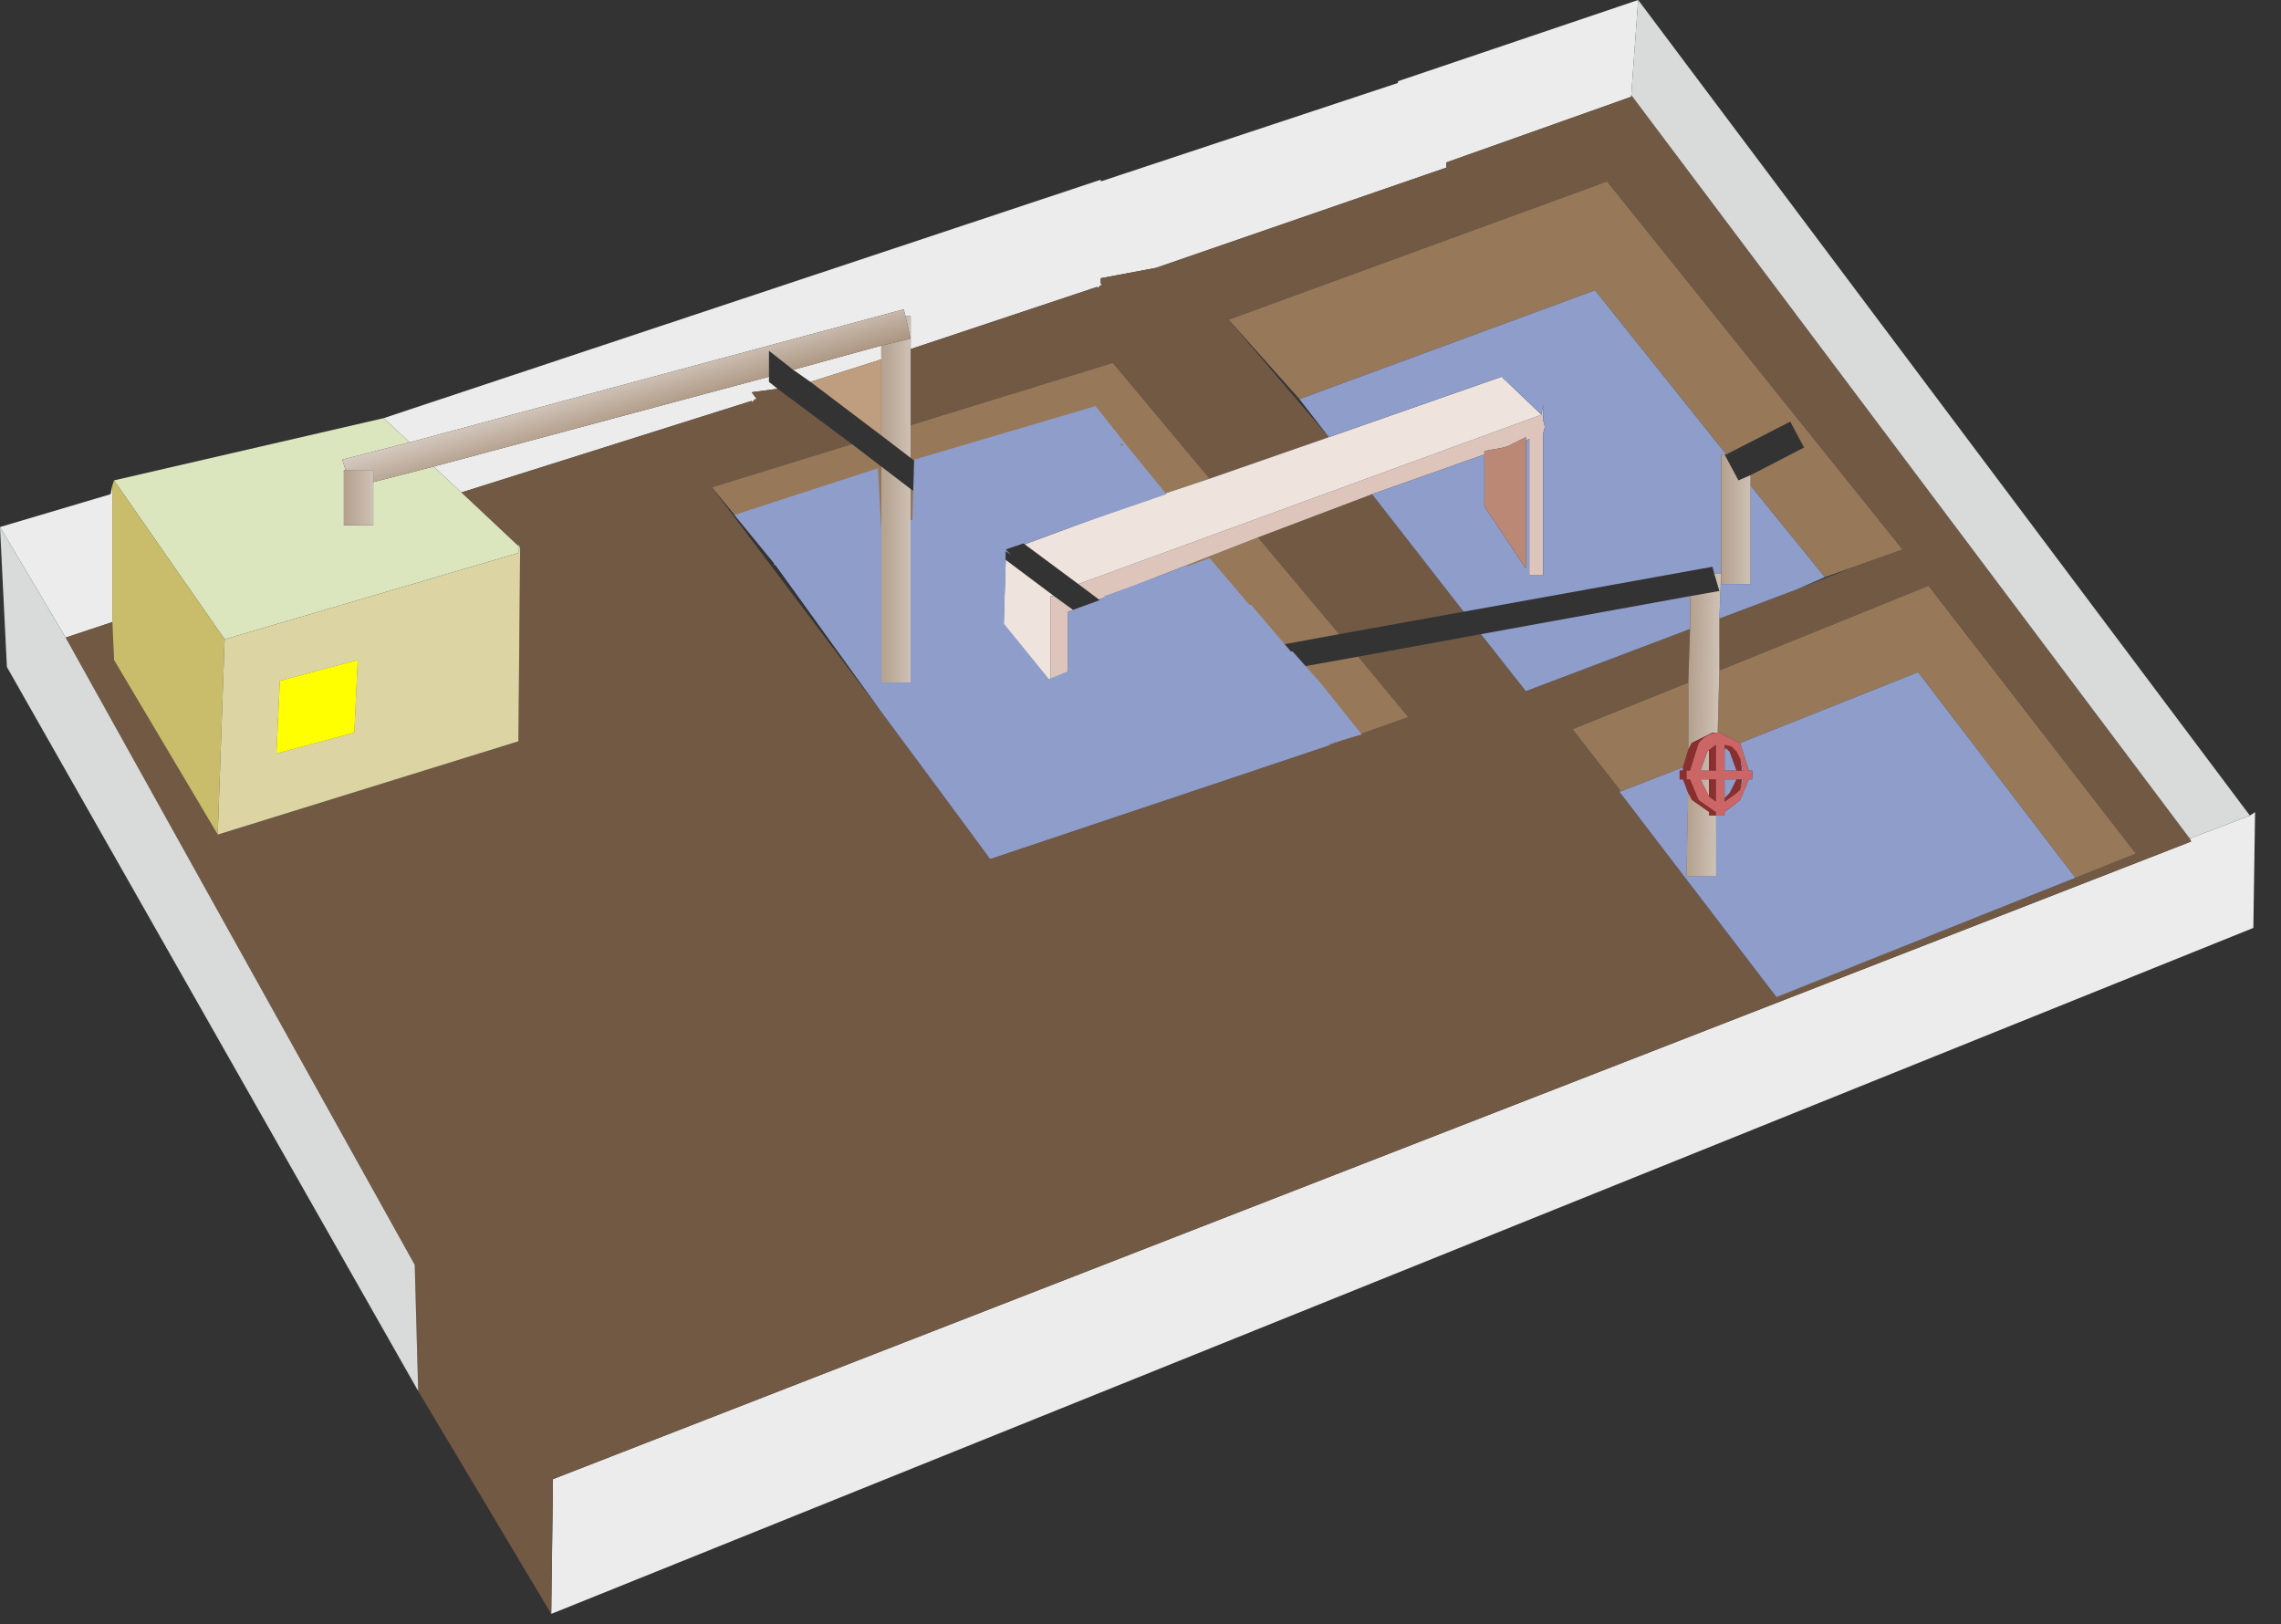 <?xml version="1.0" encoding="utf-8"?>
<svg version="1.1" id="Layer_1"
xmlns="http://www.w3.org/2000/svg"
xmlns:xlink="http://www.w3.org/1999/xlink"
xmlns:author="http://www.sothink.com"
width="66px" height="47px"
xml:space="preserve">
<rect width="100%" height="100%" fill="#333333" stroke="none"/>
<g id="68" transform="matrix(1, 0, 0, 1, 32.6, 23.35)">
<path style="fill:#ECECEC;fill-opacity:1" d="M14.6,-20.55L9.25 -18.65L9.25 -18.5L0.85 -15.6L-0.75 -15.3L-0.75 -15.2L-0.75 -15.15L-0.7 -15.1L-0.75 -15.1L-0.85 -15L-0.85 -15.05L-6.25 -13.25L-6.25 -14.2L-6.4 -14.2L-6.45 -14.4L-20.75 -10.55L-21.5 -11.25L-0.75 -18.15L-0.75 -18.1L7.85 -20.95L7.85 -21L14.8 -23.35L14.6 -20.6L14.6 -20.55M32.65,0.15L32.6 3.5L-16.65 23.35L-16.6 19.45L30.8 1L30.75 0.9L30.8 0.9L32.5 0.25L32.65 0.15M-29.35,-5.35L-30.7 -4.9L-32.6 -8.1L-29.4 -9.05L-29.35 -9.3L-29.35 -5.35M-10.35,-12.3L-10.1 -12.1L-10.85 -12L-10.7 -11.8L-10.75 -11.8L-10.85 -11.7L-10.85 -11.75L-19.25 -9.1L-20.05 -9.85L-10.35 -12.45L-10.35 -12.3M-9.15,-12.3L-9.65 -12.65L-7.1 -13.35L-7.1 -12.95L-9.15 -12.3" />
<path style="fill:#715944;fill-opacity:1" d="M30.8,1L-16.6 19.45L-16.65 23.35L-20.5 16.9L-20.6 13.25L-30.7 -4.9L-29.35 -5.35L-29.3 -4.25L-26.3 0.8L-17.6 -1.9L-17.55 -7.5L-17.6 -7.6L-17.6 -7.55L-19.25 -9.1L-10.85 -11.75L-10.85 -11.7L-10.75 -11.8L-10.7 -11.8L-10.85 -12L-10.1 -12.1L-7.95 -10.5L-12 -9.25L-7.1 -2.75L-3.95 1.5L5.9 -1.8L8.15 -2.6L6.7 -4.35L10.25 -5L11.55 -3.35L16.3 -5.15L16.25 -3.6L12.9 -2.25L14.3 -0.45L14.25 -0.45L18.8 5.5L18.85 5.5L29.2 1.35L23.2 -6.4L17.15 -3.95L17.15 -5.45L19.4 -6.3L21.05 -6.95L22.45 -7.45L13.9 -18.1L2.95 -14.1L5.85 -10.7L2.4 -9.5L-0.4 -12.85L-6.25 -11.05L-6.25 -13.25L-0.85 -15.05L-0.85 -15L-0.75 -15.1L-0.7 -15.1L-0.75 -15.15L-0.75 -15.2L-0.75 -15.3L0.85 -15.6L9.25 -18.5L9.25 -18.65L14.6 -20.55L14.6 -20.6L30.75 0.9L30.8 1M9.75,-5.65L6.15 -5L3.8 -7.8L7.1 -9.05L9.75 -5.65" />
<path style="fill:#D9DBDB;fill-opacity:1" d="M32.5,0.25L30.8 0.9L30.75 0.9L14.6 -20.6L14.8 -23.35L32.5 0.25M-30.7,-4.9L-20.6 13.25L-20.5 16.9L-32.4 -4.05L-32.6 -8.1L-30.7 -4.9" />
<path style="fill:#977859;fill-opacity:1" d="M6.15,-5L3.7 -4.55L1.75 -7L3.8 -7.8L6.15 -5M-0.75,-10.1L-4.6 -8.85L-6.25 -10.1L-6.25 -11.05L-0.4 -12.85L2.4 -9.5L0.3 -8.8L-0.75 -10.1M-6.25,-9.2L-5.4 -8.6L-6.25 -8.3L-6.25 -9.2M-7.95,-10.5L-7.1 -9.85L-7.1 -8.05L-10.2 -7.05L-12 -9.25L-7.95 -10.5M6.7,-4.35L8.15 -2.6L5.9 -1.8L4.2 -3.9L6.7 -4.35M20.2,-6.65L18.05 -9.3L18.05 -9.6L19.6 -10.4L19.2 -11.15L17.35 -10.2L13.55 -14.95L5 -11.8L2.95 -14.1L13.9 -18.1L22.45 -7.45L21.05 -6.95L20.2 -6.65M16.25,-1.65L16.1 -1.15L14.3 -0.45L12.9 -2.25L16.25 -3.6L16.25 -1.65M17.15,-3.95L23.2 -6.4L29.2 1.35L18.85 5.5L18.8 5.5L27.45 2.05L22.9 -3.9L17.75 -1.85L17.15 -2.15L17.1 -2.15L17.15 -3.95M17.3,-1.65L17.3 -1.7L17.35 -1.7L17.3 -1.65" />
<path style="fill:#DDC5BB;fill-opacity:1" d="M-0.8,-6L-1.4 -6.45L12 -11.35L12.05 -11.65L12.05 -11.2L12.1 -11L12.05 -10.8L12.05 -6.7L11.65 -6.7L11.65 -10.65L11.55 -10.6L11.55 -10.7L11.05 -10.45L10.9 -10.4L10.35 -10.3L10.35 -10.2L7.1 -9.05L3.8 -7.8L1.75 -7L-0.8 -6M-2.2,-6.1L-2.1 -6.1L-1.55 -5.7L-1.7 -5.65L-1.7 -1.6L-2.2 -1.6L-2.2 -1.8L-2.2 -6.1" />
<path style="fill:#EFE3DE;fill-opacity:1" d="M5.85,-10.7L10.85 -12.45L12 -11.35L-1.4 -6.45L-2.95 -7.6L0.3 -8.8L2.4 -9.5L5.85 -10.7M-2.1,-6.1L-2.2 -6.1L-2.2 -1.8L-3.6 -4.1L-3.5 -7.15L-2.1 -6.1" />
<path style="fill:#8E9DCA;fill-opacity:1" d="M1.6,-4.2L-0.8 -6L1.75 -7L3.7 -4.55L1.6 -4.2M10.35,-8.7L11.55 -6.9L11.55 -10.6L11.65 -10.65L11.65 -6.7L12.05 -6.7L12.05 -10.8L12.1 -11L12.05 -11.2L12.05 -11.65L12 -11.35L10.85 -12.45L5.85 -10.7L5 -11.8L13.55 -14.95L17.35 -10.2L17.3 -10.2L17.2 -10.2L17.2 -6.45L18.05 -6.45L18.05 -9.3L20.2 -6.65L19.4 -6.3L17.15 -5.45L17.2 -6.75L17 -6.75L16.95 -6.95L9.75 -5.65L7.1 -9.05L10.35 -10.2L10.35 -8.7M-4.6,-8.85L-0.75 -10.1L0.3 -8.8L-2.95 -7.6L-4.6 -8.85M0.65,-4L0.7 -3.75L1 -3.75L0.65 -4M1.55,-3.35L1.6 -3.45L4.2 -3.9L5.9 -1.8L-3.95 1.5L-7.1 -2.75L-10.2 -7.05L-7.1 -8.05L-7.1 -3.6L-6.25 -3.6L-6.25 -8.3L-5.4 -8.6L-3.5 -7.15L-3.6 -4.1L-2.2 -1.8L-2.2 -1.6L-1.7 -1.6L-1.7 -5.65L-1.55 -5.7L1 -3.75L1.55 -3.35M16.3,-6.1L16.3 -5.15L11.55 -3.35L10.25 -5L16.3 -6.1M16.1,-1.05L16 -1.05L16 -0.8L16.1 -0.8L16.25 -0.4L16.2 2L17.05 2L17.05 0.25L17.3 0.25L17.3 0.15L17.75 -0.2L18 -0.8L18.1 -0.8L18.1 -1.05L18 -1.05L17.75 -1.85L22.9 -3.9L27.45 2.05L18.8 5.5L14.25 -0.45L14.3 -0.45L16.1 -1.15L16.1 -1.05M17.3,-1.05L17.3 -1.65L17.35 -1.7L17.45 -1.6L17.65 -1.05L17.3 -1.05M17.8,-1.05L17.75 -1.4L17.85 -1.05L17.8 -1.05M17.45,-0.4L17.3 -0.25L17.3 -0.8L17.65 -0.8L17.45 -0.4M17.8,-0.8L17.85 -0.8L17.75 -0.5L17.8 -0.8M-22.25,-4.25L-22.35 -2.15L-24.6 -1.55L-24.5 -3.65L-22.25 -4.25" />
<linearGradient
id="LinearGradID_187" gradientUnits="userSpaceOnUse" gradientTransform="matrix(0, -0, 0.008, 0.006, -4.9, -8.65)" spreadMethod ="pad" x1="-819.2" y1="0" x2="819.2" y2="0" >
<stop  offset="0" style="stop-color:#A7907A;stop-opacity:1" />
<stop  offset="1" style="stop-color:#D9CFC6;stop-opacity:1" />
</linearGradient>
<path style="fill:url(#LinearGradID_187) " d="M-3.5,-7.15L-5.4 -8.6L-6.25 -9.2L-7.1 -9.85L-7.95 -10.5L-10.1 -12.1L-10.35 -12.3L-10.35 -12.45L-10.35 -13.2L-9.65 -12.65L-9.15 -12.3L-7.1 -10.75L-6.25 -10.1L-4.6 -8.85L-2.95 -7.6L-1.4 -6.45L-0.8 -6L1.6 -4.2L1.9 -3.95L1.6 -3.45L1.55 -3.35L1 -3.75L-1.55 -5.7L-2.1 -6.1L-3.5 -7.15" />
<linearGradient
id="LinearGradID_188" gradientUnits="userSpaceOnUse" gradientTransform="matrix(-0, -0, 0.01, -0.002, 8.9, -5.15)" spreadMethod ="pad" x1="-819.2" y1="0" x2="819.2" y2="0" >
<stop  offset="0" style="stop-color:#A7907A;stop-opacity:1" />
<stop  offset="1" style="stop-color:#D9CFC6;stop-opacity:1" />
</linearGradient>
<path style="fill:url(#LinearGradID_188) " d="M6.7,-4.35L4.2 -3.9L1.6 -3.45L1.9 -3.95L1.6 -4.2L3.7 -4.55L6.15 -5L9.75 -5.65L16.95 -6.95L17 -6.75L17.15 -6.25L16.3 -6.1L10.25 -5L6.7 -4.35M1,-3.75L0.7 -3.75L0.65 -4L1 -3.75" />
<linearGradient
id="LinearGradID_189" gradientUnits="userSpaceOnUse" gradientTransform="matrix(0, 0, -0.001, 0.001, 18.4, -10.35)" spreadMethod ="pad" x1="-819.2" y1="0" x2="819.2" y2="0" >
<stop  offset="0" style="stop-color:#A7907A;stop-opacity:1" />
<stop  offset="1" style="stop-color:#D9CFC6;stop-opacity:1" />
</linearGradient>
<path style="fill:url(#LinearGradID_189) " d="M18.05,-9.6L17.7 -9.45L17.3 -10.2L17.35 -10.2L19.2 -11.15L19.6 -10.4L18.05 -9.6" />
<linearGradient
id="LinearGradID_190" gradientUnits="userSpaceOnUse" gradientTransform="matrix(0.001, 0, 0, 0.002, 17.6, -8.35)" spreadMethod ="pad" x1="-819.2" y1="0" x2="819.2" y2="0" >
<stop  offset="0" style="stop-color:#A7907A;stop-opacity:1" />
<stop  offset="1" style="stop-color:#D9CFC6;stop-opacity:1" />
</linearGradient>
<path style="fill:url(#LinearGradID_190) " d="M17.7,-9.45L18.05 -9.6L18.05 -9.3L18.05 -6.45L17.2 -6.45L17.2 -10.2L17.3 -10.2L17.7 -9.45" />
<linearGradient
id="LinearGradID_191" gradientUnits="userSpaceOnUse" gradientTransform="matrix(0.001, 1.52588e-005, -7.62939e-005, 0.005, 16.65, -2.4)" spreadMethod ="pad" x1="-819.2" y1="0" x2="819.2" y2="0" >
<stop  offset="0" style="stop-color:#A7907A;stop-opacity:1" />
<stop  offset="1" style="stop-color:#D9CFC6;stop-opacity:1" />
</linearGradient>
<path style="fill:url(#LinearGradID_191) " d="M17.1,-2.15L17.05 -2.15L16.95 -2.15L16.35 -1.85L16.25 -1.65L16.25 -3.6L16.3 -5.15L16.3 -6.1L17.15 -6.25L17 -6.75L17.2 -6.75L17.15 -5.45L17.15 -3.95L17.1 -2.15M16.35,-0.2L16.85 0.15L16.85 0.25L17.05 0.25L17.05 2L16.2 2L16.25 -0.4L16.35 -0.2M16.85,-1.05L16.6 -1.05L16.8 -1.6L16.85 -1.65L16.85 -1.05M16.85,-0.3L16.8 -0.4L16.6 -0.8L16.85 -0.8L16.85 -0.3" />
<path style="fill:#BA8874;fill-opacity:1" d="M10.35,-10.2L10.35 -10.3L10.9 -10.4L11.05 -10.45L11.55 -10.7L11.55 -10.6L11.55 -6.9L10.35 -8.7L10.35 -10.2" />
<path style="fill:#8B2E2E;fill-opacity:1" d="M16.35,-1.85L16.95 -2.15L17.05 -2.15Q16.75 -2.1 16.55 -1.85L16.3 -1.05L16.2 -1.05L16.2 -0.8L16.3 -0.8L16.55 -0.2L17.05 0.15L17.05 0.25L16.85 0.25L16.85 0.15L16.35 -0.2L16.25 -0.4L16.1 -0.8L16 -0.8L16 -1.05L16.1 -1.05L16.1 -1.15L16.25 -1.65L16.35 -1.85M16.85,-1.65L17.05 -1.8L17.05 -1.05L16.85 -1.05L16.85 -1.65M17.8,-1.05L17.65 -1.05L17.45 -1.6L17.35 -1.7L17.3 -1.7L17.3 -1.8L17.5 -1.75L17.65 -1.6L17.75 -1.4L17.8 -1.05M17.75,-0.5L17.65 -0.4L17.3 -0.15L17.3 -0.25L17.45 -0.4L17.65 -0.8L17.8 -0.8L17.75 -0.5M16.85,-0.8L17.05 -0.8L17.05 -0.15L16.85 -0.3L16.85 -0.8" />
<path style="fill:#CC6666;fill-opacity:1" d="M17.75,-1.85L18 -1.05L18.1 -1.05L18.1 -0.8L18 -0.8L17.75 -0.2L17.3 0.15L17.3 0.25L17.05 0.25L17.05 0.15L16.55 -0.2L16.3 -0.8L16.2 -0.8L16.2 -1.05L16.3 -1.05L16.55 -1.85Q16.75 -2.1 17.05 -2.15L17.1 -2.15L17.15 -2.15L17.75 -1.85M17.05,-1.05L17.05 -1.8L16.85 -1.65L16.8 -1.6L16.6 -1.05L16.85 -1.05L17.05 -1.05M17.65,-1.05L17.8 -1.05L17.85 -1.05L17.75 -1.4L17.65 -1.6L17.5 -1.75L17.3 -1.8L17.3 -1.7L17.3 -1.65L17.3 -1.05L17.65 -1.05M17.3,-0.15L17.65 -0.4L17.75 -0.5L17.85 -0.8L17.8 -0.8L17.65 -0.8L17.3 -0.8L17.3 -0.25L17.3 -0.15M16.6,-0.8L16.8 -0.4L16.85 -0.3L17.05 -0.15L17.05 -0.8L16.85 -0.8L16.6 -0.8" />
<path style="fill:#DBE6BE;fill-opacity:1" d="M-19.25,-9.1L-17.6 -7.55L-17.6 -7.35L-26.1 -4.85L-29.3 -9.45L-21.5 -11.25L-20.75 -10.55L-22.7 -10.05L-22.6 -9.75L-22.65 -9.75L-22.65 -8.15L-21.8 -8.15L-21.8 -9.4L-20.05 -9.85L-19.25 -9.1" />
<linearGradient
id="LinearGradID_192" gradientUnits="userSpaceOnUse" gradientTransform="matrix(0.001, 0, 0, 0.001, -22.25, -8.95)" spreadMethod ="pad" x1="-819.2" y1="0" x2="819.2" y2="0" >
<stop  offset="0" style="stop-color:#A7907A;stop-opacity:1" />
<stop  offset="1" style="stop-color:#D9CFC6;stop-opacity:1" />
</linearGradient>
<path style="fill:url(#LinearGradID_192) " d="M-21.8,-9.4L-21.8 -8.15L-22.65 -8.15L-22.65 -9.75L-22.6 -9.75L-21.8 -9.75L-21.8 -9.4" />
<linearGradient
id="LinearGradID_193" gradientUnits="userSpaceOnUse" gradientTransform="matrix(-0, -0.001, 0.01, -0.003, -14.45, -11.8)" spreadMethod ="pad" x1="-819.2" y1="0" x2="819.2" y2="0" >
<stop  offset="0" style="stop-color:#A7907A;stop-opacity:1" />
<stop  offset="1" style="stop-color:#D9CFC6;stop-opacity:1" />
</linearGradient>
<path style="fill:url(#LinearGradID_193) " d="M-6.25,-13.55L-7.1 -13.35L-9.65 -12.65L-10.35 -13.2L-10.35 -12.45L-20.05 -9.85L-21.8 -9.4L-21.8 -9.75L-22.6 -9.75L-22.7 -10.05L-20.75 -10.55L-6.45 -14.4L-6.4 -14.2L-6.25 -13.55" />
<path style="fill:#C9BD6B;fill-opacity:1" d="M-26.3,0.8L-29.3 -4.25L-29.35 -5.35L-29.35 -9.3L-29.3 -9.45L-26.1 -4.85L-26.3 0.8" />
<path style="fill:#DCD5A3;fill-opacity:1" d="M-24.5,-3.65L-24.6 -1.55L-22.35 -2.15L-22.25 -4.25L-24.5 -3.65M-26.1,-4.85L-17.6 -7.35L-17.6 -7.55L-17.6 -7.6L-17.55 -7.5L-17.6 -1.9L-26.3 0.8L-26.1 -4.85" />
<linearGradient
id="LinearGradID_194" gradientUnits="userSpaceOnUse" gradientTransform="matrix(0.001, 0, 0, 0.006, -6.7, -8.9)" spreadMethod ="pad" x1="-819.2" y1="0" x2="819.2" y2="0" >
<stop  offset="0" style="stop-color:#A7907A;stop-opacity:1" />
<stop  offset="1" style="stop-color:#D9CFC6;stop-opacity:1" />
</linearGradient>
<path style="fill:url(#LinearGradID_194) " d="M-6.25,-11.05L-6.25 -10.1L-7.1 -10.75L-7.1 -12.95L-7.1 -13.35L-6.25 -13.55L-6.4 -14.2L-6.25 -14.2L-6.25 -13.25L-6.25 -11.05M-7.1,-9.85L-6.25 -9.2L-6.25 -8.3L-6.25 -3.6L-7.1 -3.6L-7.1 -8.05L-7.1 -9.85" />
<path style="fill:#BF9E7F;fill-opacity:1" d="M-7.1,-12.95L-7.1 -10.75L-9.15 -12.3L-7.1 -12.95" />
<linearGradient
id="LinearGradID_195" gradientUnits="userSpaceOnUse" gradientTransform="matrix(0.001, 1.52588e-005, -7.62939e-005, 0.005, 16.65, -2.4)" spreadMethod ="pad" x1="-819.2" y1="0" x2="819.2" y2="0" >
<stop  offset="0" style="stop-color:#A7907A;stop-opacity:1" />
<stop  offset="1" style="stop-color:#D9CFC6;stop-opacity:1" />
</linearGradient>
<path style="fill:url(#LinearGradID_195) " d="M16.35,-0.2L16.85 0.15L16.85 0.25L17.05 0.25L17.05 2L16.2 2L16.25 -0.4L16.35 -0.2" />
<path style="fill:#8E9DCA;fill-opacity:1" d="M0.05,-10.4L1.15 -9.05L-3.5 -7.45L-3.35 -7.3L-3.5 -7.4L-3.55 -5.3L-2.25 -3.7L-1.4 -4.05L-1.7 -3.95L-1.7 -5.65L-0.6 -6.05L-0.65 -6.1L2.4 -7.2L3.55 -5.85L3.6 -5.85L4.75 -4.5L4.8 -4.5L5.6 -3.6L6.8 -2.1L5.45 -1.7L5.9 -1.8L-3.95 1.5L-10.15 -7L-10.2 -7L-10.2 -7.05L-11.35 -8.45L-7.2 -9.8L-7.1 -8.05L-7.1 -3.6L-6.25 -3.6L-6.25 -8.3L-6.2 -8.3L-6.15 -10.05L-0.9 -11.6L0.05 -10.4M-0.2,-10.5L-0.15 -10.45L-0.1 -10.5L-0.15 -10.5L-0.2 -10.5M-1.95,-8.1L-2.4 -8.65L-2.5 -8.6L-2 -8.05L-1.95 -8.1" />
<path style="fill:#FFFF00;fill-opacity:1" d="M-22.35,-2.15L-24.6 -1.55L-24.5 -3.65L-22.25 -4.25L-22.35 -2.15" />
<path style="fill:#715944;fill-opacity:1" d="M-13.05,11.15L-13.15 13.25L-15.4 13.85L-15.3 11.75L-13.05 11.15" />
</g>
</svg>
